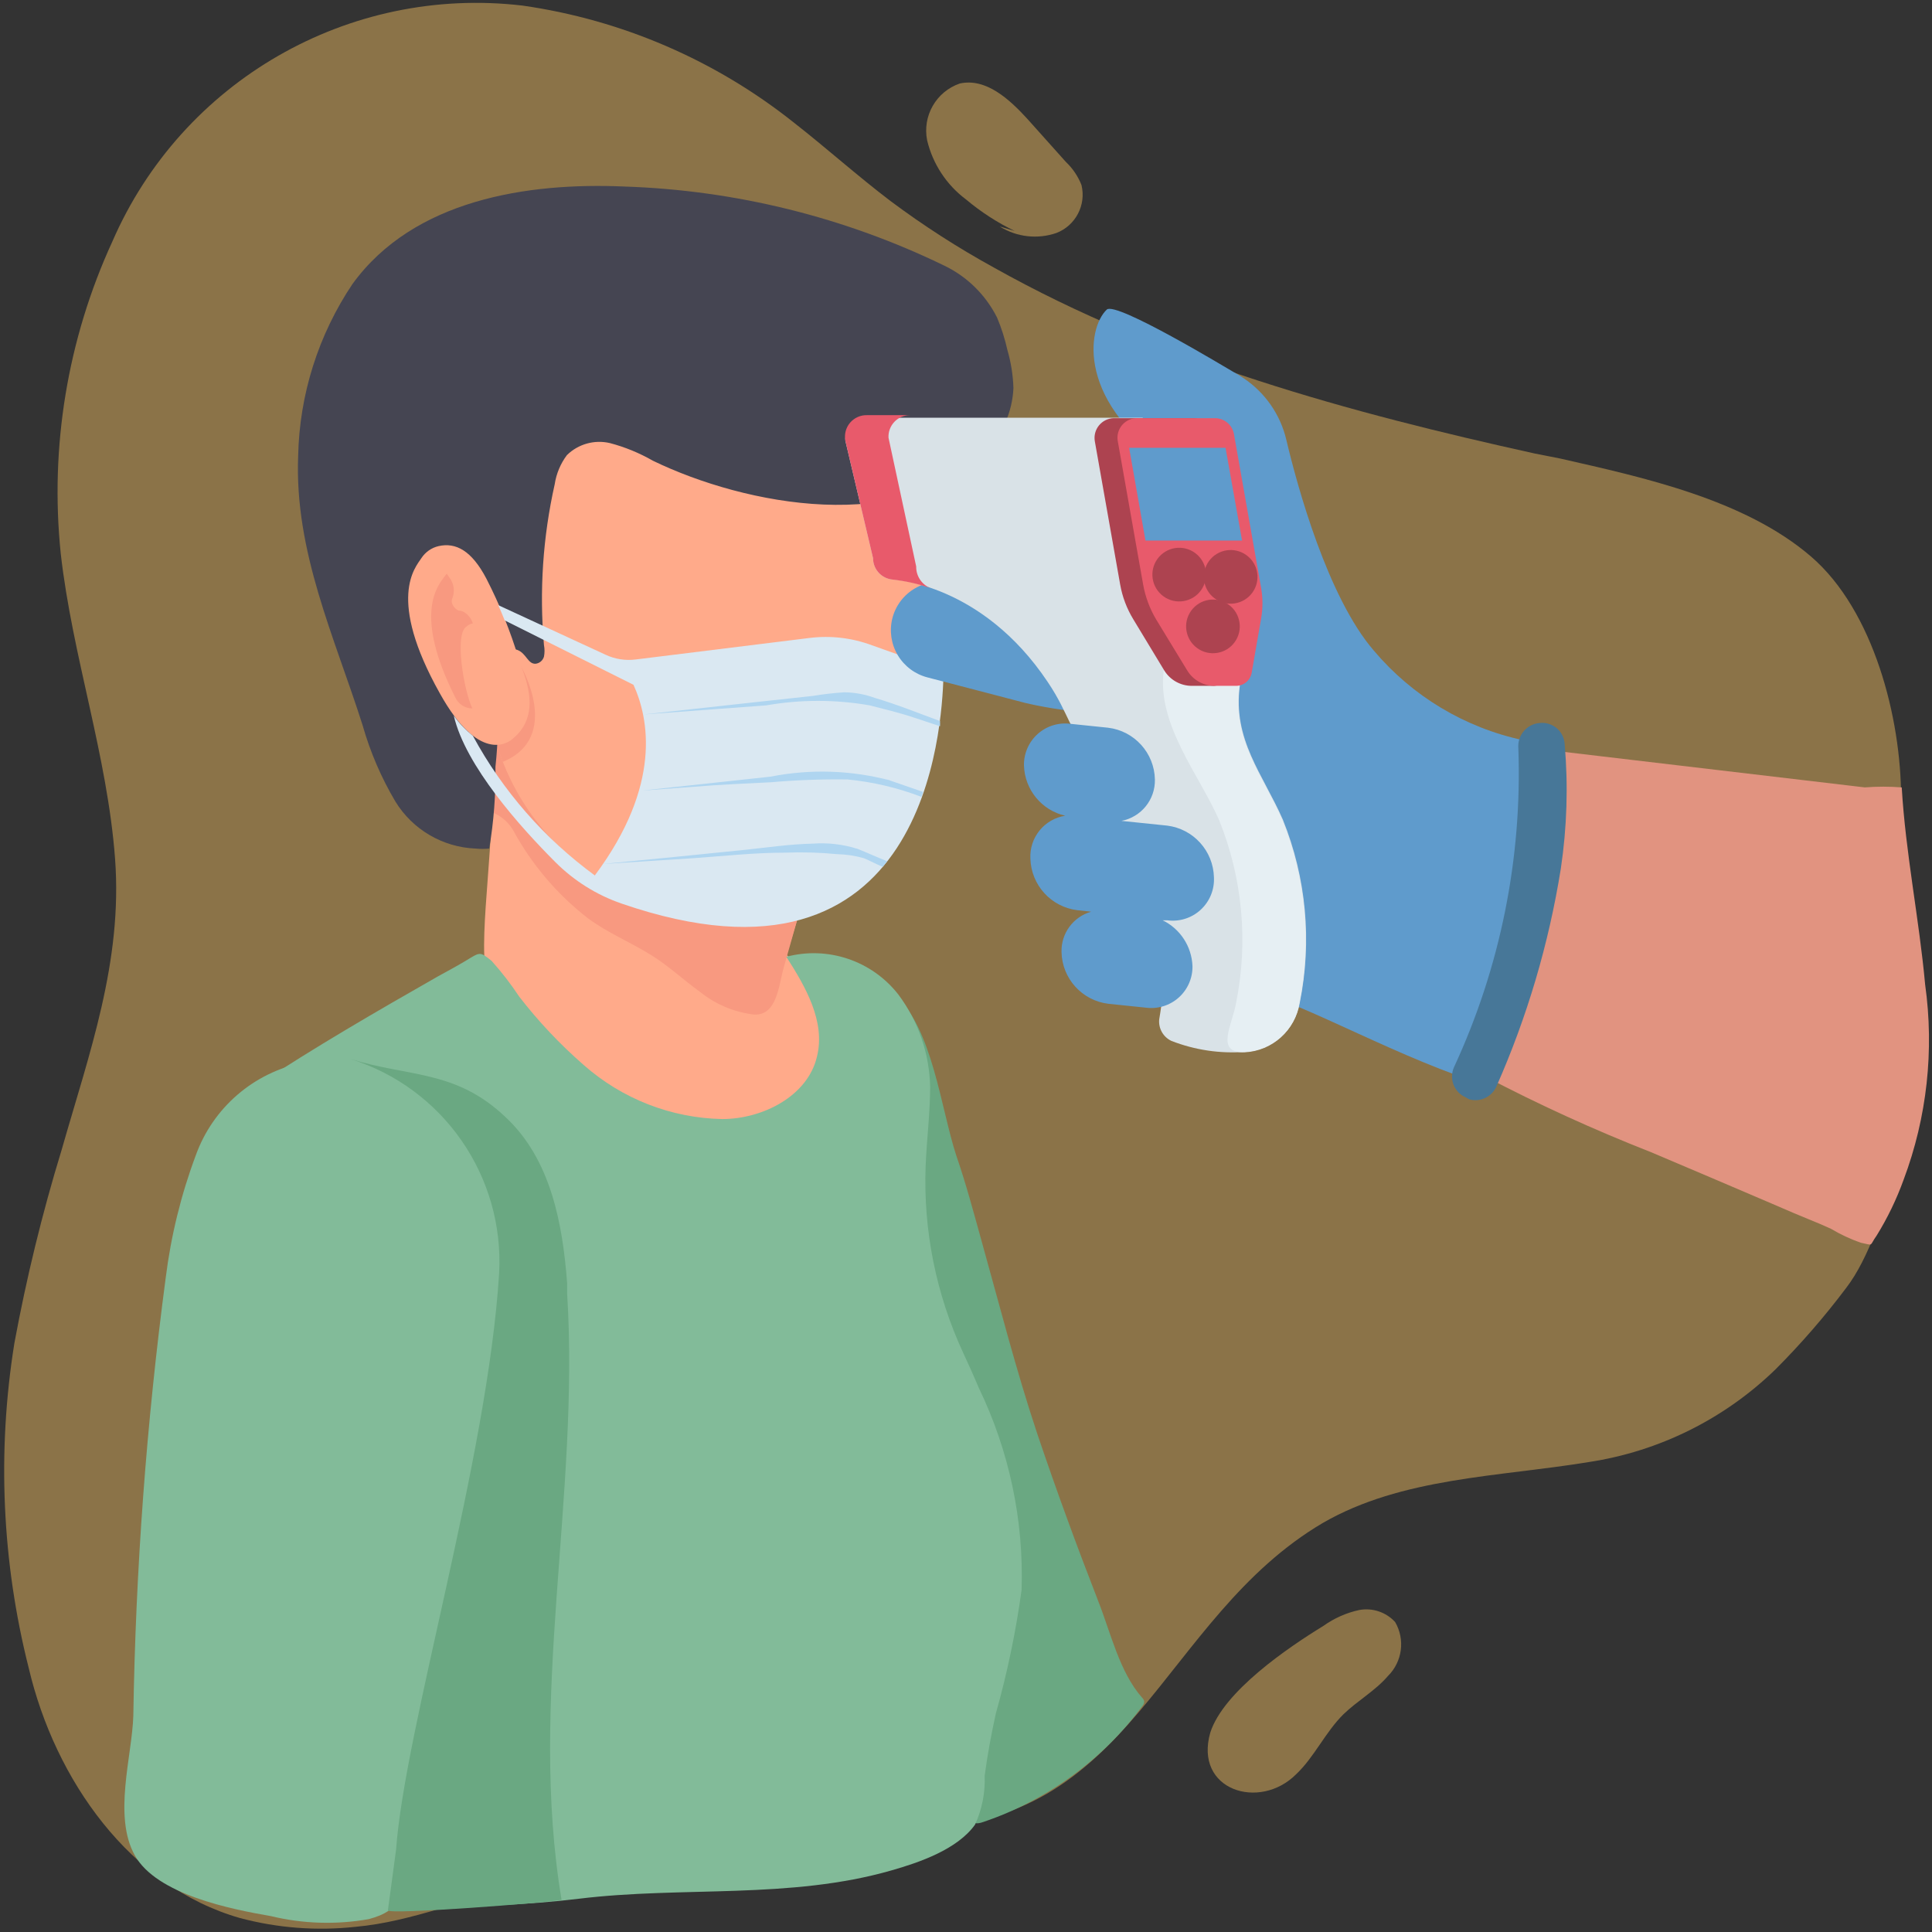 <svg xmlns="http://www.w3.org/2000/svg" width="72" height="72" viewBox="0 0 72 72">
    <rect x="0" y="0" width="72" height="72" fill="#333333" stroke="none"/>
    <g fill="none" fill-rule="evenodd">
        <path fill="#FFC864" fill-rule="nonzero" d="M57.208 16.904c-6.92-1.528-13.912-3.424-20.16-6.928-1.341-.736-2.63-1.565-3.856-2.48-1.232-.936-2.4-1.984-3.608-2.928C26.661 2.241 23.17.736 19.472.208c-6.48-.761-12.692 2.815-15.288 8.8-1.668 3.633-2.331 7.647-1.92 11.624C2.696 24.456 4 28.152 4.288 32c.288 3.848-.968 7.264-1.992 10.856-.724 2.364-1.311 4.768-1.76 7.2-.648 4.032-.466 8.153.536 12.112.976 4.152 3.776 8.144 7.872 9.312 1.4.373 2.856.484 4.296.328 2.152-.192 4.08-1.088 6.152-1.448 2.448-.416 4.8-1.36 7.24-1.752 2.449-.397 4.928-.58 7.408-.544 8.128.136 9.208-7.752 15.264-11.312 2.944-1.696 6.536-1.712 9.896-2.264 2.63-.397 5.07-1.609 6.976-3.464.944-.946 1.82-1.956 2.624-3.024.88-1.144 1.352-2.896 1.944-4.208 1.6-3.528-.056-7.824 0-11.584 0-.8.104-1.656.104-2.48 0-2.96-1.016-6.968-3.352-8.984-2.48-2.136-6.256-2.952-9.352-3.656l-.936-.184z" opacity=".43"/>
        <path fill="#6AA882" fill-rule="nonzero" d="M36.576 46.232c.672 2.4 1.28 4.8 2.08 7.2.704 2.088 1.464 4.16 2.264 6.216.472 1.192.8 2.664 1.64 3.616.04.036.068.084.08.136.002.065-.021.128-.064.176-1.487 2.01-3.552 3.517-5.92 4.32-.6.224-.536-.288-.728-.696-.244-.407-.512-.8-.8-1.176-.568-.856-1.288-1.952-1.112-3.032.244-.985.423-1.984.536-2.992.09-2.511-.05-5.026-.416-7.512-.64-4.8-2.584-10.712-.8-15.448 1.424 1.304 1.72 4.248 2.304 6.032.36 1.04.64 2.096.936 3.16z"/>
        <path fill="#FFAA8A" fill-rule="nonzero" d="M29.336 43.832c-.41.151-.837.248-1.272.288-1.206.073-2.414-.098-3.552-.504-.868-.258-1.698-.626-2.472-1.096-.83-.536-1.549-1.226-2.12-2.032-1.4-1.96-1.304-1.928-1.8-4.224-.312-1.424.424-5.6.112-6.992l-1.992-7.56 14.736 8.264c-.208.672-.4 1.352-.6 2.024-.2.672-.4 1.328-.592 1.992 0 .088-.48 1.6-.472 1.6l1.368 1.016c.501.314.918.745 1.216 1.256.23.596.285 1.245.16 1.872-.052.974-.346 1.92-.856 2.752-.472.625-1.122 1.094-1.864 1.344z"/>
        <path fill="#F89980" fill-rule="nonzero" d="M30.968 29.976l-.96 3.248-.8 2.832c-.184.624-.24 1.816-1.12 1.752-.74-.089-1.439-.386-2.016-.856-.6-.432-1.144-.944-1.768-1.336-.8-.504-1.664-.848-2.4-1.4-1.15-.892-2.101-2.015-2.792-3.296-.424-.69-1.296-.954-2.032-.616l-.176-.8-.592-7.808 14.656 8.28z"/>
        <path fill="#FFAA8A" fill-rule="nonzero" d="M19.264 29.504c1.138 2.035 3.028 3.542 5.264 4.2 3.68 1.072 4.16-.568 5.248-.712l.4.304c2.232-.304.848-2.072 1.928-1.456 0 0 2.824-5.12 2.824-6.624 0-.984-.12-1.952-.096-2.928 0-1.104.064-2.208.136-3.312.041-.615.119-1.226.232-1.832.02-.135.02-.273 0-.408-.025-.29-.07-.58-.136-.864-.191-.844-.544-1.643-1.04-2.352-.715-.99-1.663-1.786-2.76-2.32-1.64-.768-3.422-1.185-5.232-1.224-9.552-.48-9.792 10.688-9.792 10.688 2.208 6.744 2.24 7.424 3.024 8.84z"/>
        <path fill="#F89980" fill-rule="nonzero" d="M18.736 28.392c-.144-.384-.296-.8-.504-1.472L19.4 24.8s1.576 2.672-.664 3.592z"/>
        <path fill="#D9766B" fill-rule="nonzero" d="M32.672 29.936c-.441.446-1.03.716-1.656.76-1.224 0-1.64.064-2.176-.248l-.8-.464c-.053-.023-.086-.075-.086-.132 0-.057.033-.11.086-.132.524-.264 1.095-.422 1.68-.464 1.16 0 1.688-.12 2.4.208l.552.256c.037.023.06.064.06.108s-.023.085-.06.108z"/>
        <path fill="#454552" fill-rule="nonzero" d="M17.728 31.624c.168.016.336.016.504 0 .17-1.007.247-2.027.232-3.048.095-.887.121-1.78.08-2.672-.088-.505-.216-1.003-.384-1.488.304-.08.8-.32 1.128-.192.328.128.384.528.672.512.148-.017.27-.121.312-.264.028-.143.028-.29 0-.432-.176-2.006-.041-4.027.4-5.992.06-.395.216-.769.456-1.088.422-.413 1.025-.582 1.6-.448.56.147 1.098.368 1.6.656 3.448 1.672 9.392 2.808 12.408-.36.624-.625.992-1.461 1.032-2.344-.015-.48-.09-.955-.224-1.416-.092-.413-.22-.818-.384-1.208-.422-.844-1.11-1.525-1.96-1.936-3.722-1.809-7.784-2.815-11.92-2.952-3.624-.16-7.864.488-10.144 3.632-1.272 1.896-1.975 4.117-2.024 6.4-.144 3.576 1.352 6.744 2.4 10.04.283.998.695 1.956 1.224 2.848.642 1.047 1.765 1.704 2.992 1.752z"/>
        <path fill="#FFAA8A" fill-rule="nonzero" d="M16.392 25.84c-1.992-3.552-.912-4.696-.688-5.04.148-.226.377-.387.64-.448.64-.144 1.232.16 1.784 1.216.493.961.898 1.965 1.208 3 .128.464.952 1.992-.224 2.96-.208.192-1.288.888-2.72-1.688z"/>
        <path fill="#F89980" fill-rule="nonzero" d="M17.6 26.4c-.266 0-.508-.153-.624-.392-1.6-3.152-.64-4.2-.424-4.504l.096-.128.152.224c.127.213.148.473.056.704-.096.224.176.464.272.456.096-.008.376.12.496.472-.087.012-.168.051-.232.112-.472.28-.104 2.376.208 3.056z"/>
        <path fill="#82BB99" fill-rule="nonzero" d="M35.888 50.4c.2.432.4.872.584 1.312 1.135 2.346 1.684 4.932 1.6 7.536-.212 1.557-.533 3.096-.96 4.608-.176.8-.312 1.544-.416 2.32.025.628-.098 1.253-.36 1.824-.656.92-2.072 1.408-3.112 1.704-3.784 1.088-7.776.584-11.648 1.056-3.872.472-8 .248-12 .248h-.184l.16-30.544c2.192-1.448 4.472-2.768 6.76-4.072.344-.192.696-.376 1.04-.584.544-.328.52-.36.968 0 .377.42.721.866 1.032 1.336.715.925 1.519 1.777 2.4 2.544 1.427 1.262 3.255 1.977 5.16 2.016 1.52 0 3.2-.864 3.536-2.336.32-1.296-.424-2.592-1.144-3.712 1.548-.409 3.191.145 4.176 1.408.742.993 1.156 2.193 1.184 3.432 0 .992-.128 1.968-.168 2.96-.09 2.392.388 4.771 1.392 6.944z"/>
        <path fill="#82BB99" fill-rule="nonzero" d="M20.8 47.808c-.381 4.185-1.09 8.334-2.12 12.408-.424 1.912-.864 3.816-1.224 5.744-.152.8 0 1.76-.352 2.504-.424.92-1.04.872-1.68 1.52-.64.648-.416 1.2-1.68 1.536-1.21.215-2.453.177-3.648-.112-1.48-.256-4.256-.8-5.072-2.264-.816-1.464-.104-3.696-.056-5.192.086-5.464.49-10.919 1.208-16.336.195-1.558.57-3.089 1.12-4.56.637-1.772 2.154-3.083 4-3.456 2.411-.51 4.922.137 6.787 1.748 1.865 1.61 2.87 4 2.717 6.46z"/>
        <path fill="#6AA882" fill-rule="nonzero" d="M21.136 47.824v.384c.472 7.528-1.456 15.152-.208 22.592-.448.104-6.472.568-6.472.392l.304-2.256c.328-4.544 3.408-14.528 3.84-21.472.205-3.622-2.08-6.92-5.544-8 2.184.68 3.92.4 5.776 2.16 1.696 1.576 2.136 3.976 2.304 6.2z"/>
        <path fill="#DAE8F2" fill-rule="nonzero" d="M34.944 24.92c.138.052.226.189.216.336-.072 1.76-.56 12.36-12 8.416-.928-.32-1.77-.849-2.464-1.544-1.296-1.296-3.352-3.584-3.784-5.456.202.282.442.534.712.752 1.11 2.05 2.662 3.826 4.544 5.2 2.512-3.368 2.008-5.864 1.44-7.104l-4.8-2.4c-.08-.2-.16-.392-.24-.568l4 1.848c.351.165.743.226 1.128.176l6.464-.8c.79-.099 1.59-.006 2.336.272l2.448.872z"/>
        <path fill="#AFD5F0" fill-rule="nonzero" d="M33.064 32.096l-.168.208c-.24-.096-.464-.224-.696-.32-.325-.093-.662-.144-1-.152-.646-.063-1.295-.081-1.944-.056-1.152 0-2.296.128-3.44.208l-3.368.216 2.848-.28 2.456-.248c.84-.088 1.696-.216 2.536-.232.562-.042 1.126.024 1.664.192.384.152.744.32 1.112.464zM35.032 26.872c.004.064.004.128 0 .192l-1.016-.336c-.528-.176-1.056-.296-1.6-.44-1.278-.224-2.586-.224-3.864 0L24 26.624l4-.44 2.28-.248c.392-.065.787-.11 1.184-.136.388.005.772.075 1.136.208.816.24 1.624.568 2.432.864zM34.4 29.512l-.064.184c-.884-.339-1.81-.557-2.752-.648-.95-.013-1.901.021-2.848.104-.96.048-1.912.088-2.864.168l-1.96.144 4.8-.52c1.482-.293 3.012-.244 4.472.144l-.384-.128 1.6.552z"/>
        <path fill="#E19380" fill-rule="nonzero" d="M56.888 27.856l12.608 1.488c.458-.036.918-.036 1.376 0 .144 2.456.648 4.888.872 7.344.344 2.453.07 4.953-.8 7.272-.263.729-.6 1.429-1.008 2.088-.288.4-.088.368-.592.264-.387-.135-.76-.31-1.112-.52-.608-.28-.848-.344-2.2-.936-1.6-.688-2.928-1.248-4.528-1.928-2.111-.828-4.176-1.771-6.184-2.824 0 0 2.84-9.096 1.568-12.248z"/>
        <path fill="#5F9BCC" fill-rule="nonzero" d="M43.832 17.448c-.47 1.463-.663 3.002-.568 4.536.342 1.998 1.09 3.904 2.2 5.6.22.763.487 1.51.8 2.24.796 2.216.919 4.618.352 6.904.004.056.004.112 0 .168 2.08.52 5.536 2.576 8.96 3.608l2.056-9.448-.872-3.472c-2.172-.465-4.127-1.639-5.56-3.336-1.72-1.992-2.848-6.104-3.264-7.864-.223-.94-.795-1.76-1.6-2.296-.113-.08-.23-.152-.352-.216-.24-.136-4.384-2.648-4.736-2.336-.736.688-1.168 3.512 2.584 5.912z"/>
        <path fill="#477798" fill-rule="nonzero" d="M54.752 40.968c.411.116.844-.089 1.016-.48 1.146-2.592 1.953-5.321 2.4-8.12.228-1.53.277-3.082.144-4.624-.01-.232-.115-.45-.29-.6-.177-.152-.407-.225-.638-.2-.23.016-.443.123-.593.298-.15.174-.225.4-.207.63.15 4.102-.672 8.181-2.4 11.904-.091.207-.096.441-.013.652.083.21.246.378.453.468l.128.072z"/>
        <path fill="#5F9BCC" fill-rule="nonzero" d="M35.48 21.744l3.6.992c.944.256 3.04 1.6 2.792 2.552l.624.744c-.248.944-3.352.392-4.304.16l-3.616-.944c-.468-.117-.87-.416-1.118-.83-.248-.414-.32-.91-.202-1.378.12-.469.423-.87.841-1.113.418-.244.916-.31 1.383-.183z"/>
        <path fill="#D9E2E7" fill-rule="nonzero" d="M31.504 16.424l1.032 4.376c-.001.418.32.767.736.8.056 0 3.32.152 5.768 3.808.848 1.256.752 1.808 1.832 2.952.578.616.888 1.436.864 2.28.022.455.197.889.496 1.232.443.458.645 1.098.544 1.728-.152 1.008.576 1.192.624 2.4-.02.668-.087 1.333-.2 1.992-.032.336.15.656.456.8.873.34 1.81.48 2.744.408 1.025-.058 1.873-.819 2.04-1.832.462-2.287.243-4.66-.632-6.824-.744-1.696-1.88-2.984-1.6-5.008 0-.128-3.624-9.968-3.624-9.968h-10.24c-.23-.012-.452.075-.613.239-.16.163-.243.388-.227.617z"/>
        <path fill="#E6EFF3" fill-rule="nonzero" d="M45.432 30.56c.875 2.164 1.094 4.537.632 6.824-.136.8-.8 1.864.32 1.832 1.029-.049 1.882-.814 2.04-1.832.462-2.287.243-4.66-.632-6.824-.744-1.696-1.88-2.984-1.6-5.008.058-.87-.076-1.74-.392-2.552h-2.384c.315.63.297 1.377-.048 1.992-.256 2.016 1.32 3.872 2.064 5.568z"/>
        <path fill="#AD4350" fill-rule="nonzero" d="M40.8 16.44l.944 5.336c.081.465.25.91.496 1.312l1.152 1.904c.22.353.608.568 1.024.568h.8c.29-.003.538-.21.592-.496l.352-2.024c.068-.37.068-.75 0-1.12l-1.008-5.752c-.065-.338-.36-.583-.704-.584h-2.944c-.212.006-.411.104-.546.268-.135.164-.193.378-.158.588z"/>
        <path fill="#E85A6B" fill-rule="nonzero" d="M31.504 16.424l1.032 4.376c-.001.418.32.767.736.8.474.053.94.157 1.392.312-.321-.135-.527-.452-.52-.8l-1.032-4.8c-.011-.219.068-.433.22-.592.15-.159.36-.248.58-.248h-1.6c-.243-.007-.475.097-.633.282-.157.185-.221.432-.175.67zM41.656 16.44l.944 5.336c.082.463.247.908.488 1.312l1.16 1.904c.217.353.602.568 1.016.568h.8c.29 0 .537-.21.584-.496L47 23.04c.064-.37.064-.75 0-1.12l-1.016-5.752c-.065-.338-.36-.583-.704-.584H42.4c-.22-.008-.432.084-.577.25-.144.166-.206.39-.167.606z"/>
        <path fill="#5F9BCC" fill-rule="nonzero" d="M42.08 16.688L42.688 20.144 46.288 20.144 45.672 16.688z"/>
        <circle cx="43.946" cy="21.414" r="1" fill="#AD4350" fill-rule="nonzero" transform="rotate(-53.931 43.946 21.414)"/>
        <circle cx="45.863" cy="21.498" r="1" fill="#AD4350" fill-rule="nonzero" transform="rotate(-53.89 45.863 21.498)"/>
        <circle cx="45.203" cy="23.344" r="1" fill="#AD4350" fill-rule="nonzero" transform="rotate(-53.89 45.203 23.344)"/>
        <path fill="#5F9BCC" fill-rule="nonzero" d="M38.16 28.528c-.009-.449.18-.88.515-1.178.335-.298.784-.435 1.229-.374l1.392.144c.98.12 1.723.94 1.744 1.928.017.75-.51 1.403-1.248 1.544l1.704.176c.978.122 1.72.942 1.744 1.928.023.457-.158.9-.496 1.21-.337.31-.795.453-1.248.39h-.168c.656.32 1.083.975 1.112 1.704.009.449-.18.88-.515 1.178-.335.298-.784.435-1.229.374l-1.392-.144c-.98-.12-1.723-.94-1.744-1.928-.02-.695.435-1.314 1.104-1.504l-.52-.056c-.975-.122-1.716-.937-1.744-1.92-.042-.787.518-1.478 1.296-1.6-.878-.203-1.508-.972-1.536-1.872z"/>
        <path d="M36.368 48.8v.36"/>
        <path fill="#FFC864" fill-rule="nonzero" d="M49.32 60.592c.4-.286.855-.488 1.336-.592.493-.09.997.079 1.336.448.38.651.27 1.477-.264 2.008-.48.56-1.136.92-1.664 1.432-.672.664-1.088 1.6-1.76 2.232-1.36 1.368-3.816.6-3.2-1.552C45.6 63.032 48 61.4 49.32 60.592zM37.816 8.608c-.652-.315-1.262-.71-1.816-1.176-.725-.542-1.237-1.32-1.448-2.2-.183-.911.337-1.818 1.216-2.12.976-.216 1.848.584 2.52 1.32l1.432 1.6c.256.242.455.537.584.864.18.743-.216 1.505-.928 1.784-.706.246-1.486.158-2.12-.24" opacity=".43"/>
    </g>
</svg>
